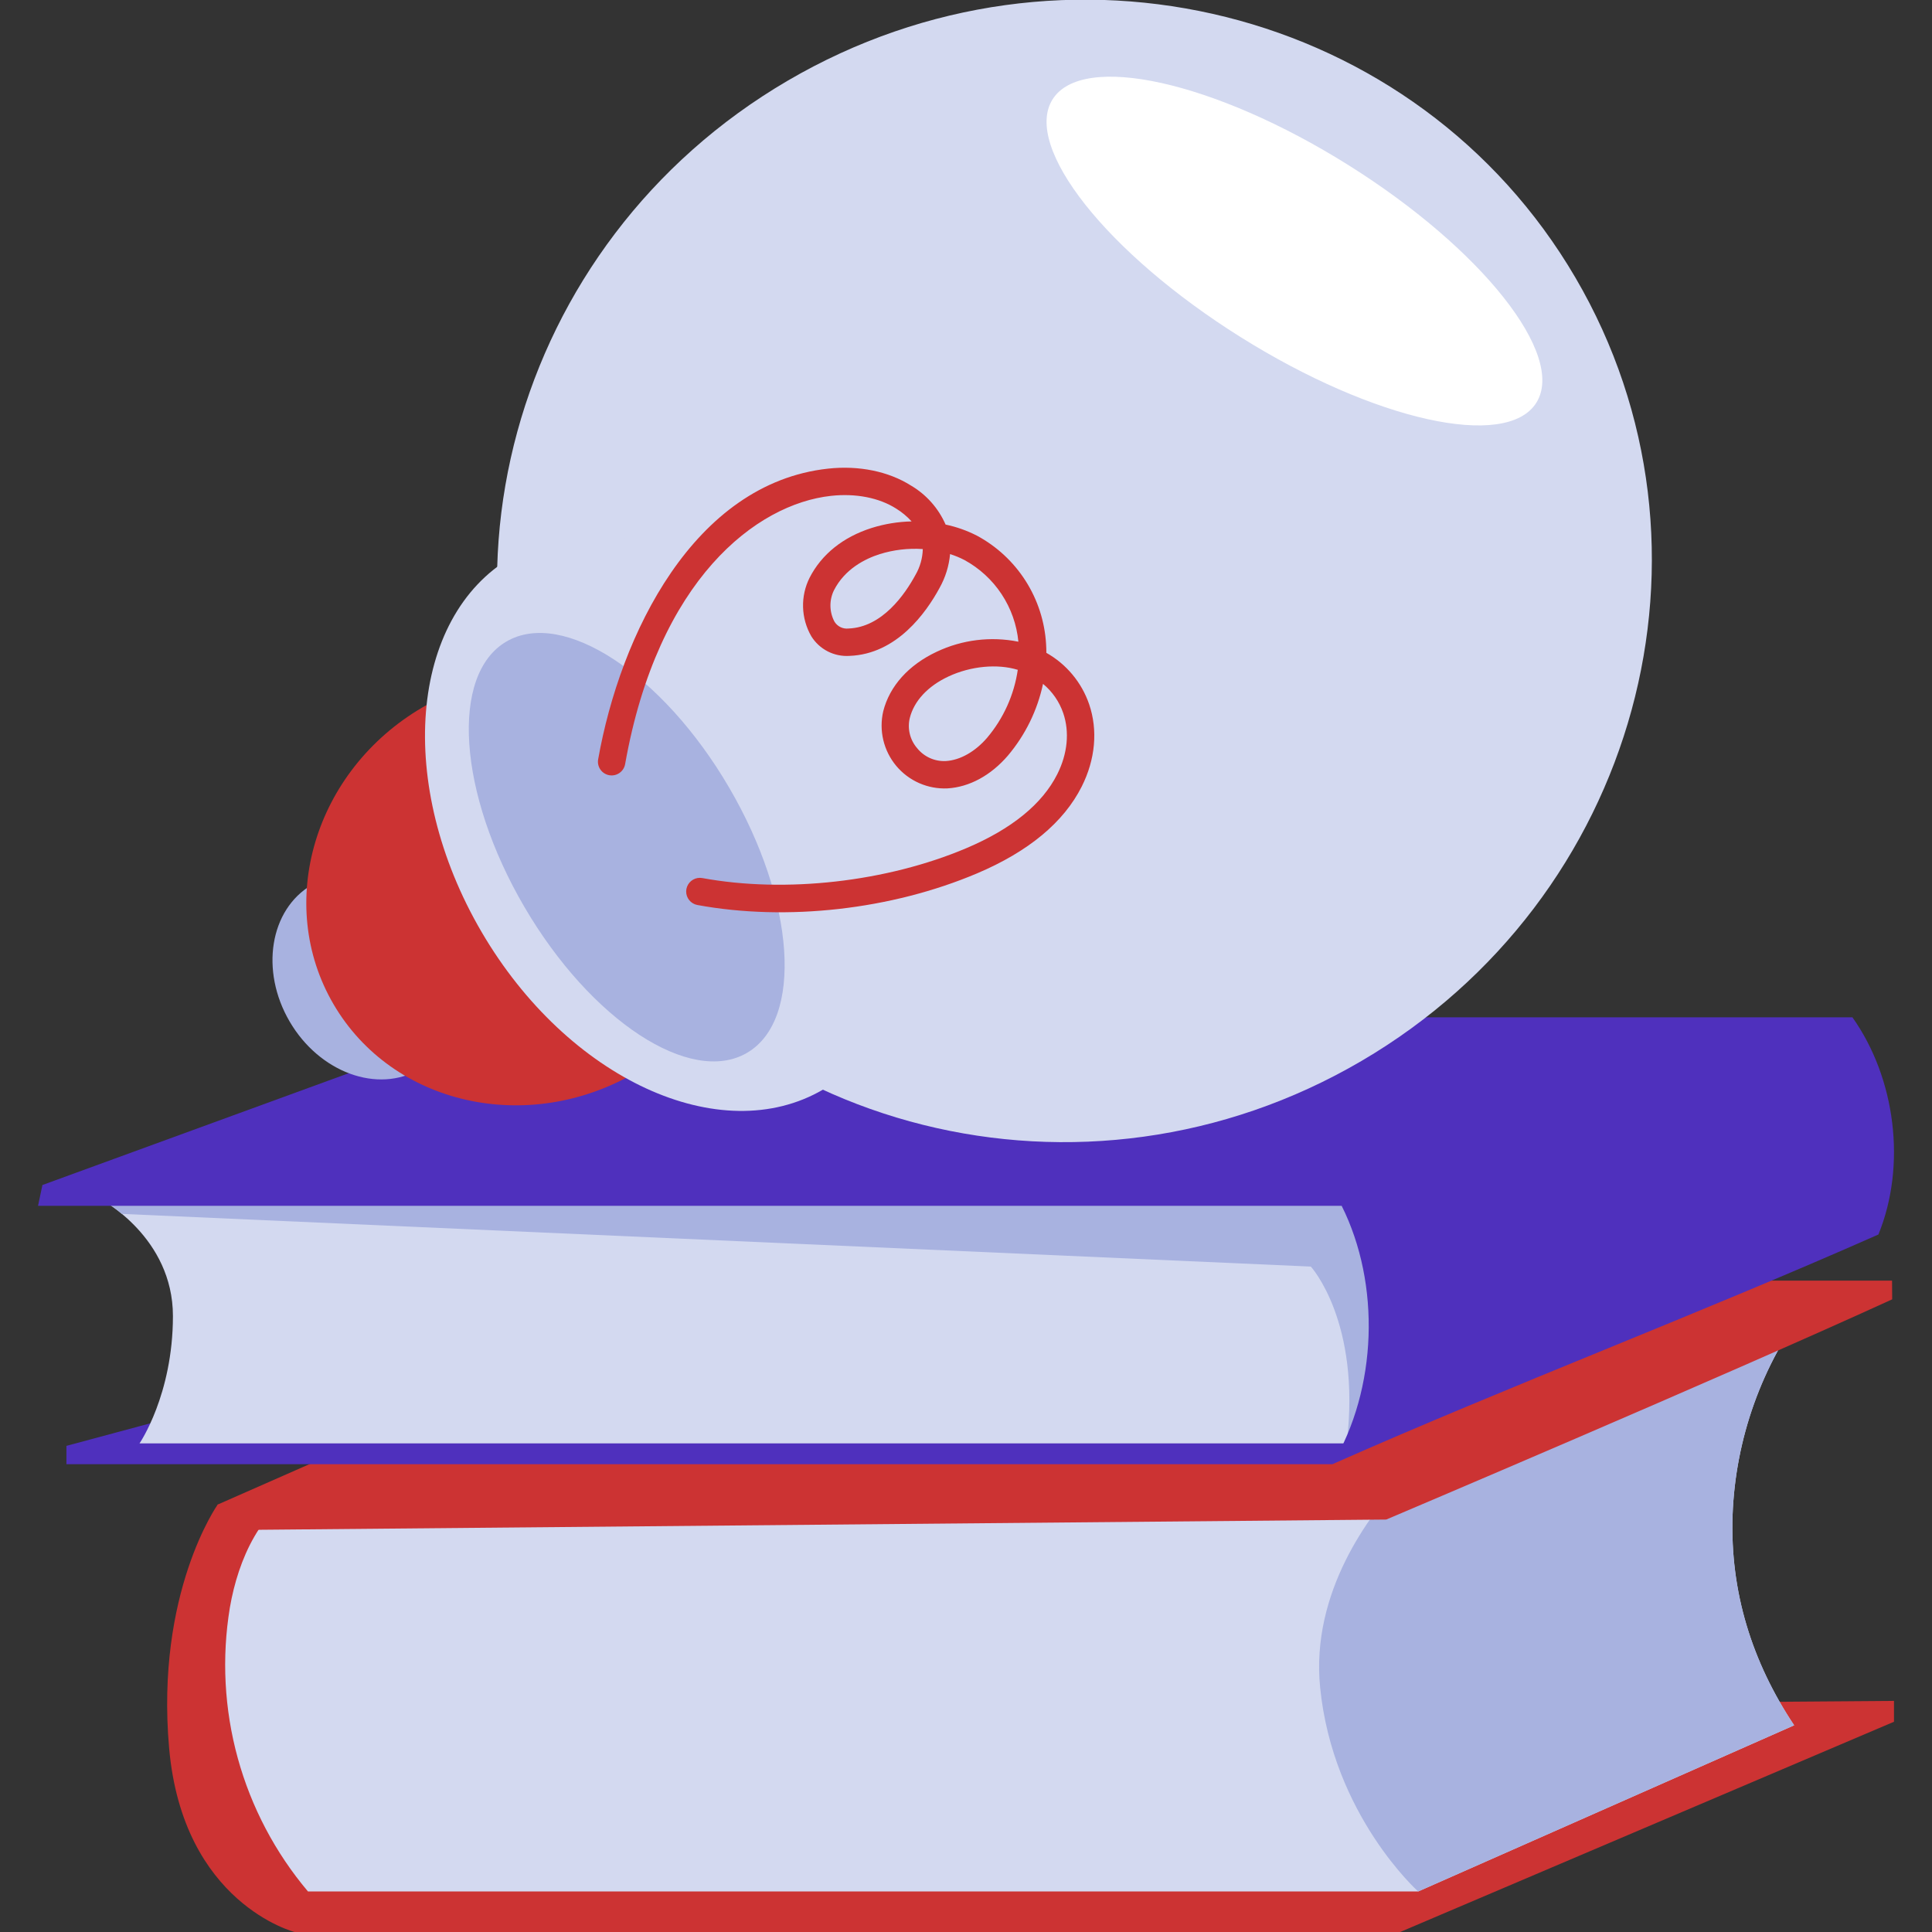 <svg width="256" height="256" viewBox="0 0 256 256" fill="none" xmlns="http://www.w3.org/2000/svg">
<rect x="0" y="0" width="256" height="256" fill="#333333" stroke="none"/>
<g clip-path="url(#clip0_416_20120)">
<path d="M28.846 199.361C28.846 199.361 20.591 211.014 22.41 231.629C24.229 252.244 39.039 256.001 39.039 256.001H185.531L250.963 228.141V225.377L37.182 227.002V199.143L28.846 199.361Z" fill="#CC3333"/>
<path d="M40.582 197.016C34.607 199.757 31.572 206.546 30.457 213.024C29.361 219.668 29.719 226.47 31.506 232.963C33.293 239.455 36.467 245.483 40.809 250.63H187.915L237.734 228.612C232.135 220.196 229.235 210.915 229.575 200.812C229.942 190.632 233.457 180.817 239.636 172.719L184.027 196.934L40.582 197.016Z" fill="#D3D9F0"/>
<path d="M229.575 200.812C229.943 190.632 233.458 180.817 239.637 172.719L185.63 196.236C181.574 200.612 173.657 210.918 174.925 223.6C176.618 240.532 187.915 250.63 187.915 250.63L237.734 228.612C232.136 220.196 229.236 210.915 229.575 200.812Z" fill="#A8B2E0"/>
<path d="M28.848 199.36V202.754L183.683 201.348C183.683 201.348 228.354 182.413 250.724 172.169L250.706 169.691H96.243L28.848 199.36Z" fill="#CC3333"/>
<path d="M176.545 194.014H8.801V191.585L23.532 187.625H183.68L176.545 194.014Z" fill="#4F30BD"/>
<path d="M13.441 158.957C13.441 158.957 22.914 163.95 22.914 174.384C22.914 184.818 18.489 191.254 18.489 191.254H180.97L184.031 155.104L13.441 158.957Z" fill="#D3D9F0"/>
<path d="M180.97 191.254L184.031 155.104L13.441 158.957C14.401 159.502 15.308 160.135 16.151 160.847L173.692 167.828C173.692 167.828 180.389 175.136 178.444 191.254H180.97Z" fill="#A8B2E0"/>
<path d="M5.039 159.781H177.78C182.968 170.165 182.496 184.048 176.546 194.016C200.229 183.531 225.217 174.064 248.9 163.579C252.638 154.41 251.182 142.88 245.457 134.801H66.486L5.621 157.021L5.039 159.781Z" fill="#4F30BD"/>
<path d="M55.615 141.676C61.186 138.417 62.502 130.306 58.554 123.56C54.607 116.814 46.891 113.989 41.321 117.248C35.75 120.508 34.434 128.619 38.382 135.364C42.329 142.11 50.045 144.936 55.615 141.676Z" fill="#A8B2E0"/>
<path d="M84.267 142.097C98.579 133.722 103.846 116.108 96.032 102.754C88.218 89.4 70.281 85.363 55.969 93.738C41.657 102.113 36.389 119.728 44.204 133.082C52.018 146.436 69.955 150.472 84.267 142.097Z" fill="#CC3333"/>
<path d="M180.376 140.598C217.042 119.142 229.749 72.67 208.759 36.799C187.768 0.928 141.028 -10.758 104.362 10.698C67.696 32.154 54.989 78.626 75.98 114.497C96.97 150.368 143.71 162.054 180.376 140.598Z" fill="#D3D9F0"/>
<path d="M203.574 53.362C207.52 47.069 196.367 32.971 178.664 21.873C160.962 10.775 143.413 6.879 139.467 13.172C135.522 19.465 146.675 33.563 164.378 44.661C182.08 55.759 199.629 59.655 203.574 53.362Z" fill="white"/>
<path d="M109.079 144.364C122.677 136.407 124.461 114.167 113.063 94.69C101.666 75.213 81.403 65.874 67.805 73.831C54.207 81.788 52.423 104.028 63.821 123.505C75.218 142.983 95.481 152.322 109.079 144.364Z" fill="#D3D9F0"/>
<path d="M98.988 139.505C106.473 135.125 105.402 119.375 96.596 104.327C87.79 89.278 74.584 80.629 67.099 85.009C59.614 89.389 60.685 105.139 69.492 120.187C78.297 135.236 91.504 143.885 98.988 139.505Z" fill="#A8B2E0"/>
<path d="M91.802 119.689C91.437 119.47 91.161 119.13 91.022 118.729C90.882 118.327 90.888 117.89 91.038 117.492C91.189 117.095 91.474 116.762 91.844 116.553C92.213 116.344 92.645 116.272 93.063 116.348C104.102 118.376 117.512 116.855 128.06 112.382C134.053 109.838 138.101 106.544 140.091 102.592C141.458 99.878 141.74 97.001 140.885 94.493C140.366 92.978 139.439 91.636 138.205 90.616C137.461 94.123 135.86 97.391 133.545 100.129C131.288 102.751 128.45 104.291 125.553 104.465C124.265 104.526 122.981 104.288 121.8 103.769C120.62 103.251 119.576 102.465 118.75 101.475C117.925 100.484 117.34 99.316 117.042 98.061C116.745 96.806 116.742 95.5 117.034 94.244C117.88 90.904 120.399 88.102 124.129 86.355C127.497 84.762 131.289 84.297 134.942 85.029C134.726 82.776 133.96 80.612 132.713 78.724C131.465 76.836 129.773 75.284 127.786 74.202C127.177 73.888 126.543 73.626 125.89 73.42C125.746 74.996 125.271 76.525 124.495 77.905C122.728 81.17 118.828 86.679 112.561 86.907C111.562 86.973 110.564 86.767 109.673 86.31C108.783 85.853 108.033 85.162 107.504 84.312C106.826 83.139 106.45 81.815 106.41 80.46C106.37 79.105 106.668 77.762 107.277 76.551C108.87 73.445 111.708 71.167 115.482 69.963C117.202 69.422 118.991 69.128 120.794 69.091C120.197 68.435 119.511 67.865 118.756 67.397C116.501 65.957 113.4 65.343 110.111 65.704C100.244 66.783 87.178 76.74 82.832 101.251C82.748 101.724 82.479 102.145 82.084 102.421C81.69 102.696 81.202 102.804 80.728 102.72C80.254 102.636 79.833 102.367 79.558 101.973C79.282 101.578 79.174 101.091 79.258 100.617C82.194 84.063 91.933 64.042 109.717 62.097C113.823 61.648 117.748 62.467 120.702 64.335C122.741 65.533 124.348 67.344 125.296 69.509C126.743 69.812 128.144 70.308 129.46 70.983C132.082 72.397 134.299 74.459 135.901 76.972C137.502 79.484 138.435 82.365 138.611 85.339C138.636 85.724 138.649 86.113 138.649 86.505C141.311 88.005 143.329 90.431 144.319 93.322C145.492 96.762 145.141 100.633 143.332 104.224C140.945 108.965 136.284 112.833 129.477 115.722C118.142 120.53 104.284 122.098 92.408 119.918C92.194 119.879 91.988 119.801 91.802 119.689ZM134.861 88.756C132.179 87.931 128.644 88.248 125.668 89.641C122.943 90.918 121.125 92.868 120.553 95.134C120.385 95.829 120.385 96.554 120.553 97.249C120.721 97.944 121.052 98.588 121.519 99.129C121.974 99.698 122.557 100.149 123.221 100.447C123.885 100.745 124.61 100.88 125.336 100.842C127.217 100.729 129.207 99.607 130.795 97.762C132.965 95.198 134.373 92.079 134.861 88.756ZM122.276 72.753C120.353 72.624 118.424 72.85 116.583 73.42C114.608 74.051 111.95 75.392 110.507 78.207C110.188 78.855 110.027 79.57 110.037 80.293C110.048 81.015 110.229 81.725 110.566 82.365C110.757 82.679 111.034 82.933 111.364 83.096C111.694 83.258 112.064 83.322 112.43 83.281C116.893 83.119 119.906 78.761 121.305 76.179C121.912 75.137 122.245 73.959 122.276 72.753L122.276 72.753Z" fill="#CC3333"/>
</g>
<defs>
<clipPath id="clip0_416_20120">
<rect width="256" height="256" fill="white"/>
</clipPath>
</defs>
</svg>
